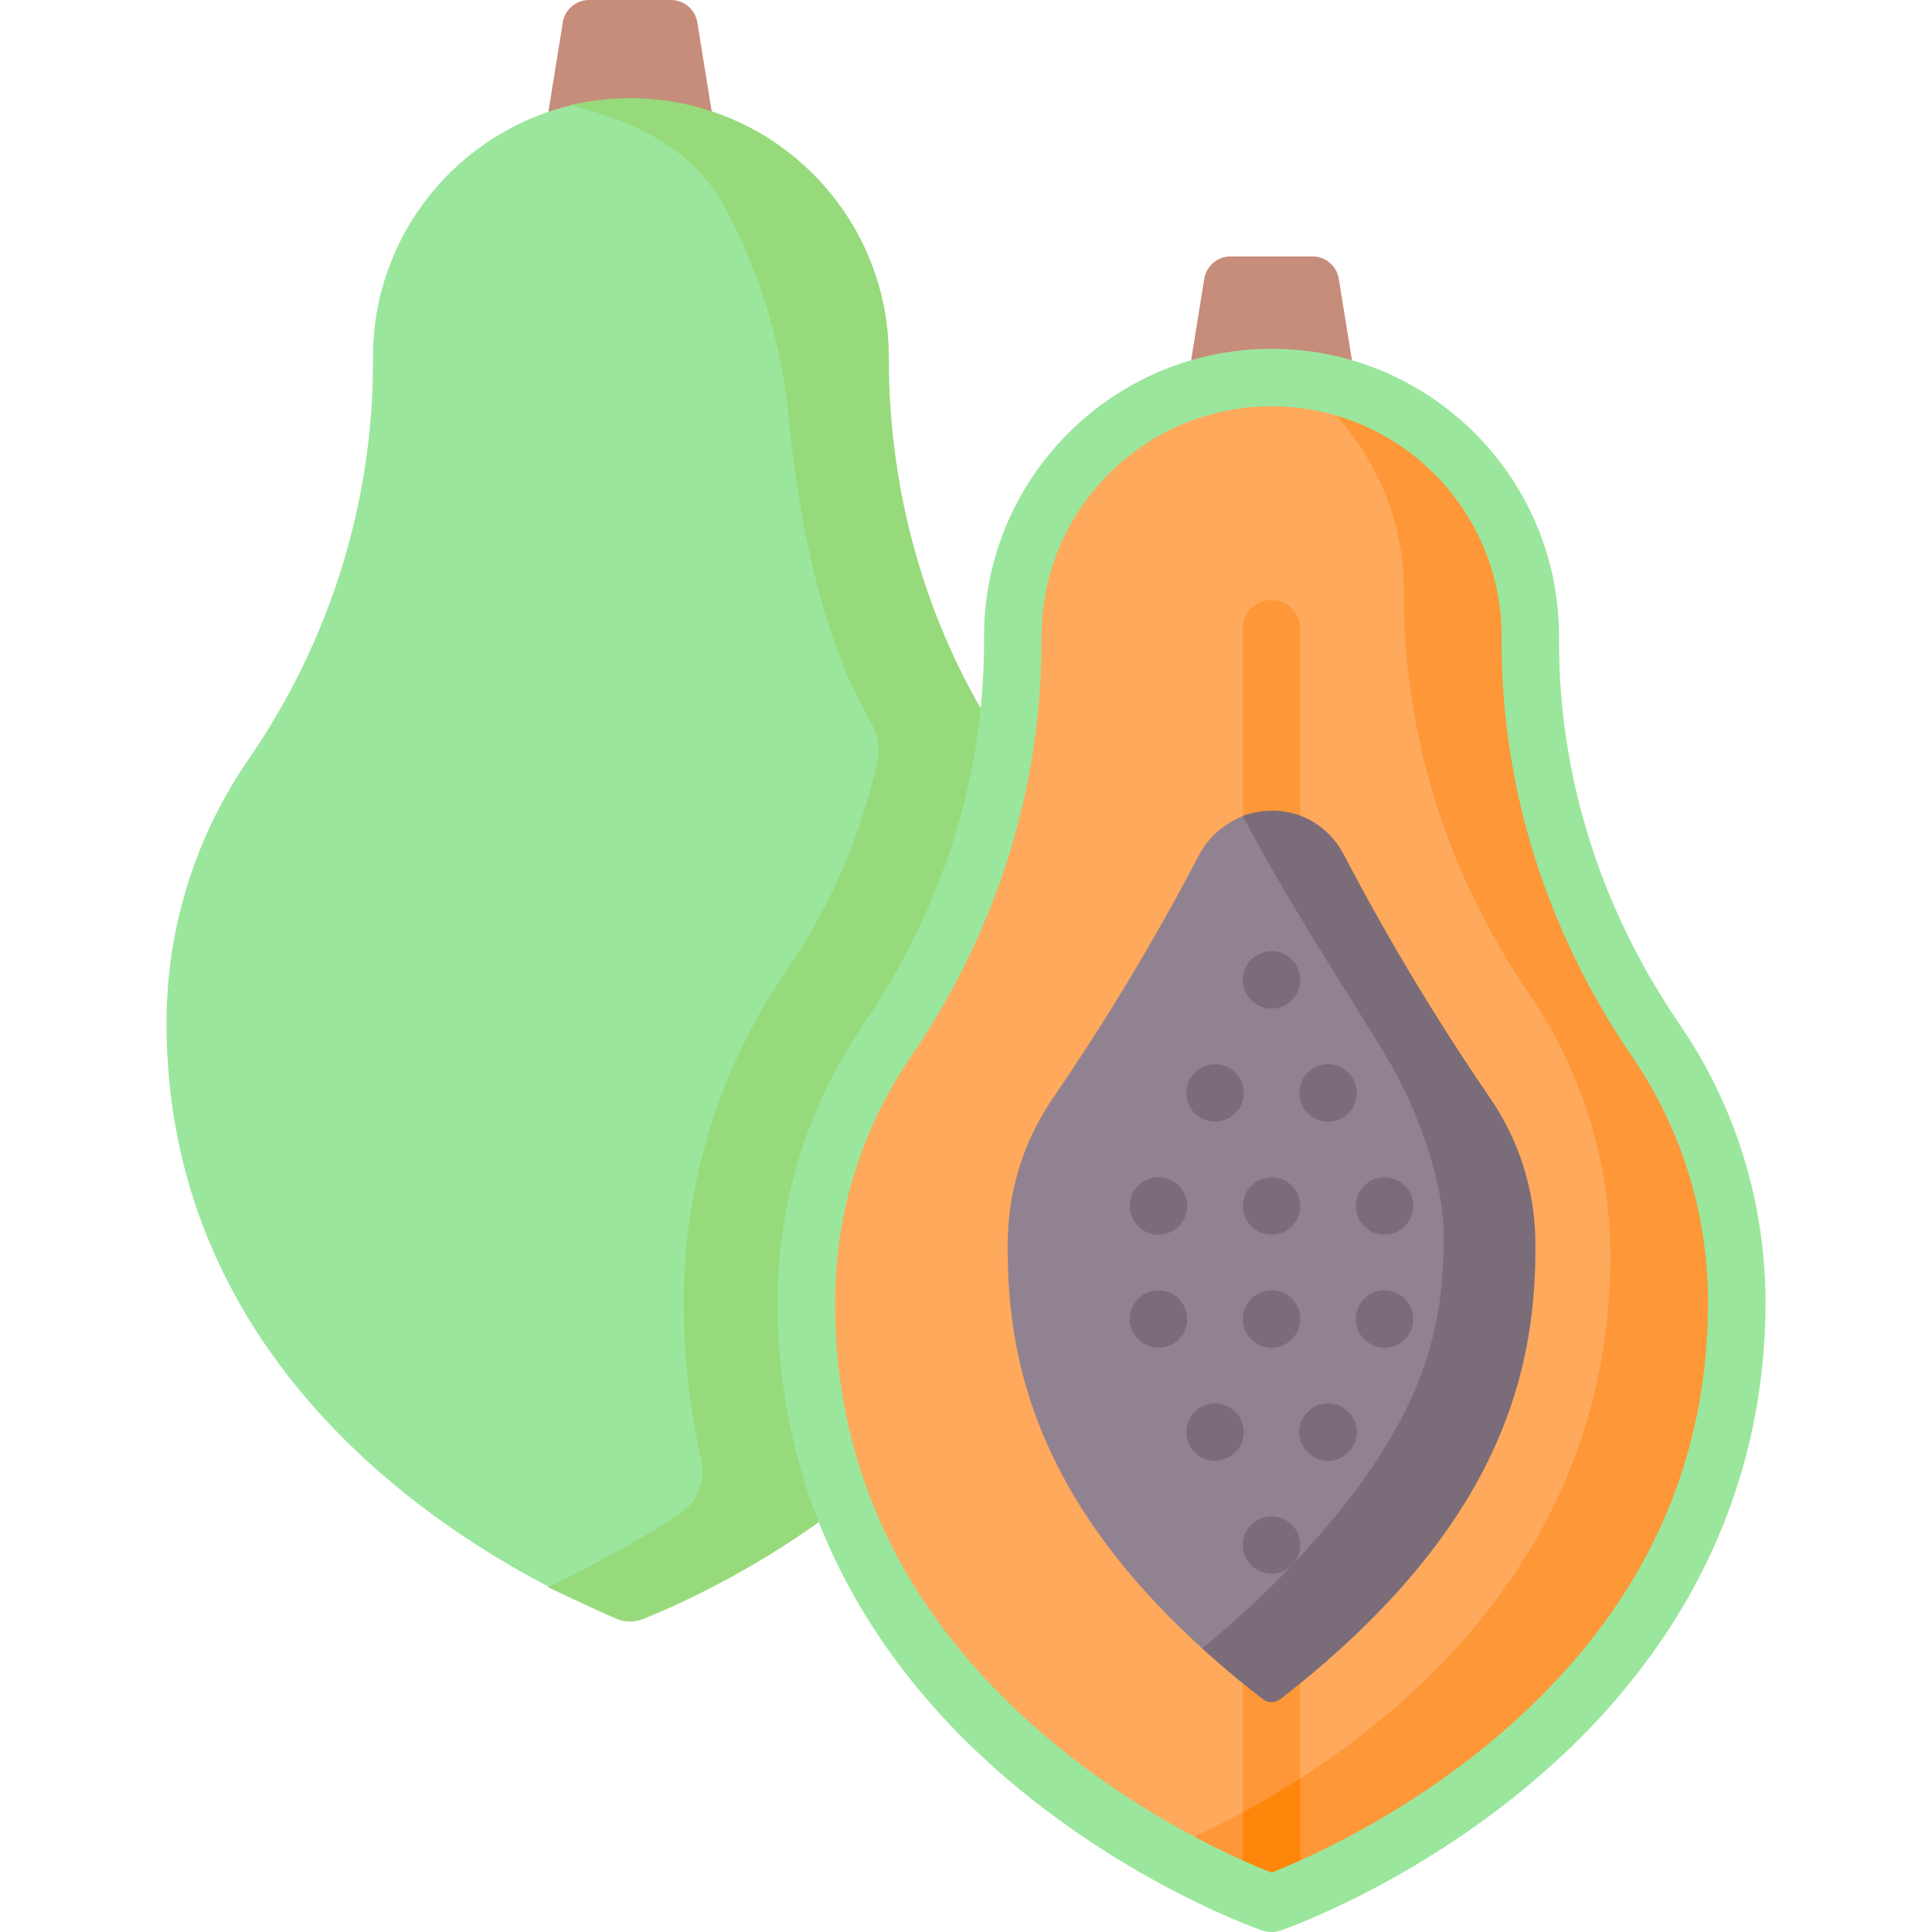 <svg id="Capa_1" enable-background="new 0 0 512 512" viewBox="0 0 512 512" xmlns="http://www.w3.org/2000/svg"><g><g><path d="m177.818 0h-21.691c-3.472 0-6.431 2.52-6.984 5.948l-3.952 24.504h43.564l-3.952-24.504c-.554-3.428-3.513-5.948-6.985-5.948z" fill="#c68d7a"/><path d="m290.709 271.172c0 82.032-60.892 123.083-97.092 140.904-10.23 5.034-18.481 8.21-22.834 9.936-2.172.853-4.557.853-6.718 0-3.714-1.472-10.26 2.821-18.44-1.411-35.409-18.328-101.497-63.977-101.497-149.429 0-25.93 8.007-49.992 21.678-69.843 21.343-30.984 33.034-67.59 33.034-105.201v-1.543c0-32.455 22.55-59.654 52.844-66.758 1.411-.335 2.842-.447 4.283-.447 3.725 0 7.551.792 11.458.792 37.875 0 63.774 33.998 63.774 71.873v1.543c0 15.396 2.426 31.258 6.769 46.735 6.252 22.337 16.461 43.893 29.066 62.191 13.668 19.85 23.675 34.728 23.675 60.658z" fill="#9be69d"/><path d="m290.709 271.172c0-6.106-.561-11.594-1.588-16.684-2.684-19.829-10.061-38.168-21.009-53.837-21.576-30.879-32.56-67.925-32.56-105.595v-.466c0-37.875-30.704-68.58-68.58-68.58-5.416 0-10.683.627-15.737 1.814 19.402 5.129 32.052 12.277 40.033 25.598 9.965 17.954 15.963 37.804 17.892 58.248 2.664 28.234 9.379 58.981 21.765 79.957 1.754 2.97 2.347 6.493 1.623 9.865-4.217 19.631-12.362 38.55-24.187 55.828-17.77 25.95-27.158 56.345-27.158 87.898 0 14.271 1.555 28.147 4.618 41.547 1.287 5.63-1.07 11.462-5.917 14.603-13.342 8.644-25.757 14.919-34.732 19.233 5.348 2.57 15.702 7.397 18.44 8.481 2.162.856 4.553.856 6.716 0 15.224-6.03 78.223-34.08 106.308-94.798 8.616-17.686 14.073-38.562 14.073-63.112z" fill="#97da7b"/><g><path d="m347.816 67.95h-21.691c-3.472 0-6.431 2.52-6.984 5.948l-3.952 24.504h43.564l-3.953-24.505c-.553-3.428-3.512-5.947-6.984-5.947z" fill="#c68d7a"/><g><path d="m405.55 170.163v-1.534c0-37.875-30.704-68.58-68.58-68.58-37.876 0-68.58 30.704-68.58 68.58v1.533c0 37.742-11.913 74.355-33.231 105.499-13.552 19.797-21.48 43.748-21.48 69.551 0 116.719 123.291 159.176 123.291 159.176s123.291-42.457 123.291-159.176c0-25.803-7.928-49.754-21.48-69.551-21.318-31.143-33.231-67.757-33.231-105.498z" fill="#fea95c"/><path d="m438.782 275.662c-21.319-31.144-33.231-67.757-33.231-105.499v-1.534c0-35.892-27.577-65.324-62.696-68.311 17.654 12.408 29.202 32.915 29.202 56.132v1.534c0 37.742 11.913 74.355 33.231 105.499 13.552 19.797 21.48 43.748 21.48 69.551 0 103.771-97.448 148.839-119.069 157.562 16.9 9.527 29.273 13.794 29.273 13.794s123.291-42.457 123.291-159.176c-.002-25.805-7.929-49.755-21.481-69.552z" fill="#fe9738"/><g><path d="m336.971 507.945c-4.204 0-7.612-3.408-7.612-7.612v-333.732c0-4.204 3.408-7.611 7.612-7.611s7.611 3.408 7.611 7.611v333.732c0 4.204-3.408 7.612-7.611 7.612z" fill="#fe9738"/></g><path d="m344.499 501.397c.049-.348.083-.702.083-1.064v-29.047c-5.375 3.457-10.51 6.449-15.223 9.006v20.041c0 .362.034.714.083 1.062 4.737 2.029 7.529 2.993 7.529 2.993s2.798-.966 7.528-2.991z" fill="#fe860a"/><path d="m336.971 512c-.837 0-1.675-.138-2.478-.415-1.311-.451-32.472-11.353-63.986-37.123-42.156-34.471-64.439-79.166-64.439-129.25 0-26.514 7.888-52.051 22.81-73.85 20.87-30.487 31.901-65.482 31.901-101.2v-1.533c0-42.012 34.179-76.191 76.191-76.191s76.191 34.179 76.191 76.191v1.533c0 35.718 11.031 70.713 31.901 101.2 14.923 21.799 22.81 47.336 22.81 73.85 0 50.084-22.282 94.779-64.439 129.25-31.514 25.77-62.674 36.671-63.986 37.123-.801.277-1.639.415-2.476.415zm0-404.339c-33.618 0-60.968 27.35-60.968 60.968v1.533c0 38.8-11.951 76.768-34.562 109.798-13.182 19.256-20.149 41.82-20.149 65.252 0 46.011 19.801 85.532 58.852 117.465 24.491 20.027 49.087 30.554 56.822 33.581 7.779-3.055 32.675-13.731 57.203-33.885 38.805-31.886 58.481-71.304 58.481-117.162 0-23.432-6.967-45.996-20.149-65.252-22.611-33.03-34.562-70.998-34.562-109.798v-1.533c0-33.617-27.35-60.967-60.968-60.967z" fill="#9be69d"/></g><path d="m336.97 448.659c-4.954-3.74-9.137-5.079-14.056-9.385-1.2-1.05-3.172-1.374-4.321-2.419-45.605-41.475-51.562-78.669-51.562-106.618 0-14.386 4.059-27.61 12.065-39.304 14.265-20.839 27.167-42.331 38.675-64.373 2.676-5.127 6.977-8.306 11.586-10.316 6.42-2.8 19.319 2.678 24.771 13.122 11.508 22.041 24.03 42.428 38.295 63.266 8.006 11.694 10.056 22.819 10.056 37.206 0 28.653-2.961 64.353-51.786 107.092-4.919 4.304-8.769 7.99-13.723 11.729z" fill="#918291"/><g fill="#7a6d79"><path d="m394.846 290.931c-14.265-20.839-27.167-42.331-38.675-64.372-5.151-9.866-16.204-14.205-26.814-10.316 11.464 21.926 24.481 41.532 37.571 62.98 8.874 14.54 15.691 33.964 15.691 48.35 0 25.285-5.318 50.264-40.017 87.007-4.622 4.894-9.969 10.119-15.708 15.142-2.881 2.522-5.396 4.804-8.301 7.131 1.413 1.297 2.031 1.838 3.523 3.144 4.153 3.635 8.35 7.066 12.538 10.297 1.363 1.052 3.27 1.052 4.633 0 4.188-3.231 8.384-6.661 12.537-10.297 48.825-42.738 55.086-81.108 55.086-109.762 0-14.385-4.059-27.61-12.064-39.304z"/><g><circle cx="336.971" cy="259.685" r="7.611"/><circle cx="321.992" cy="289.642" r="7.611"/><circle cx="351.949" cy="289.642" r="7.611"/><circle cx="321.992" cy="379.516" r="7.611"/><circle cx="351.949" cy="379.516" r="7.611"/><circle cx="336.97" cy="319.6" r="7.611"/><circle cx="307.013" cy="319.6" r="7.611"/><circle cx="366.928" cy="319.6" r="7.611"/><circle cx="336.97" cy="349.558" r="7.611"/><circle cx="307.013" cy="349.558" r="7.611"/><circle cx="366.928" cy="349.558" r="7.611"/><circle cx="336.97" cy="409.474" r="7.611"/></g></g></g></g></g><g/><g/><g/><g/><g/><g/><g/><g/><g/><g/><g/><g/><g/><g/><g/></svg>